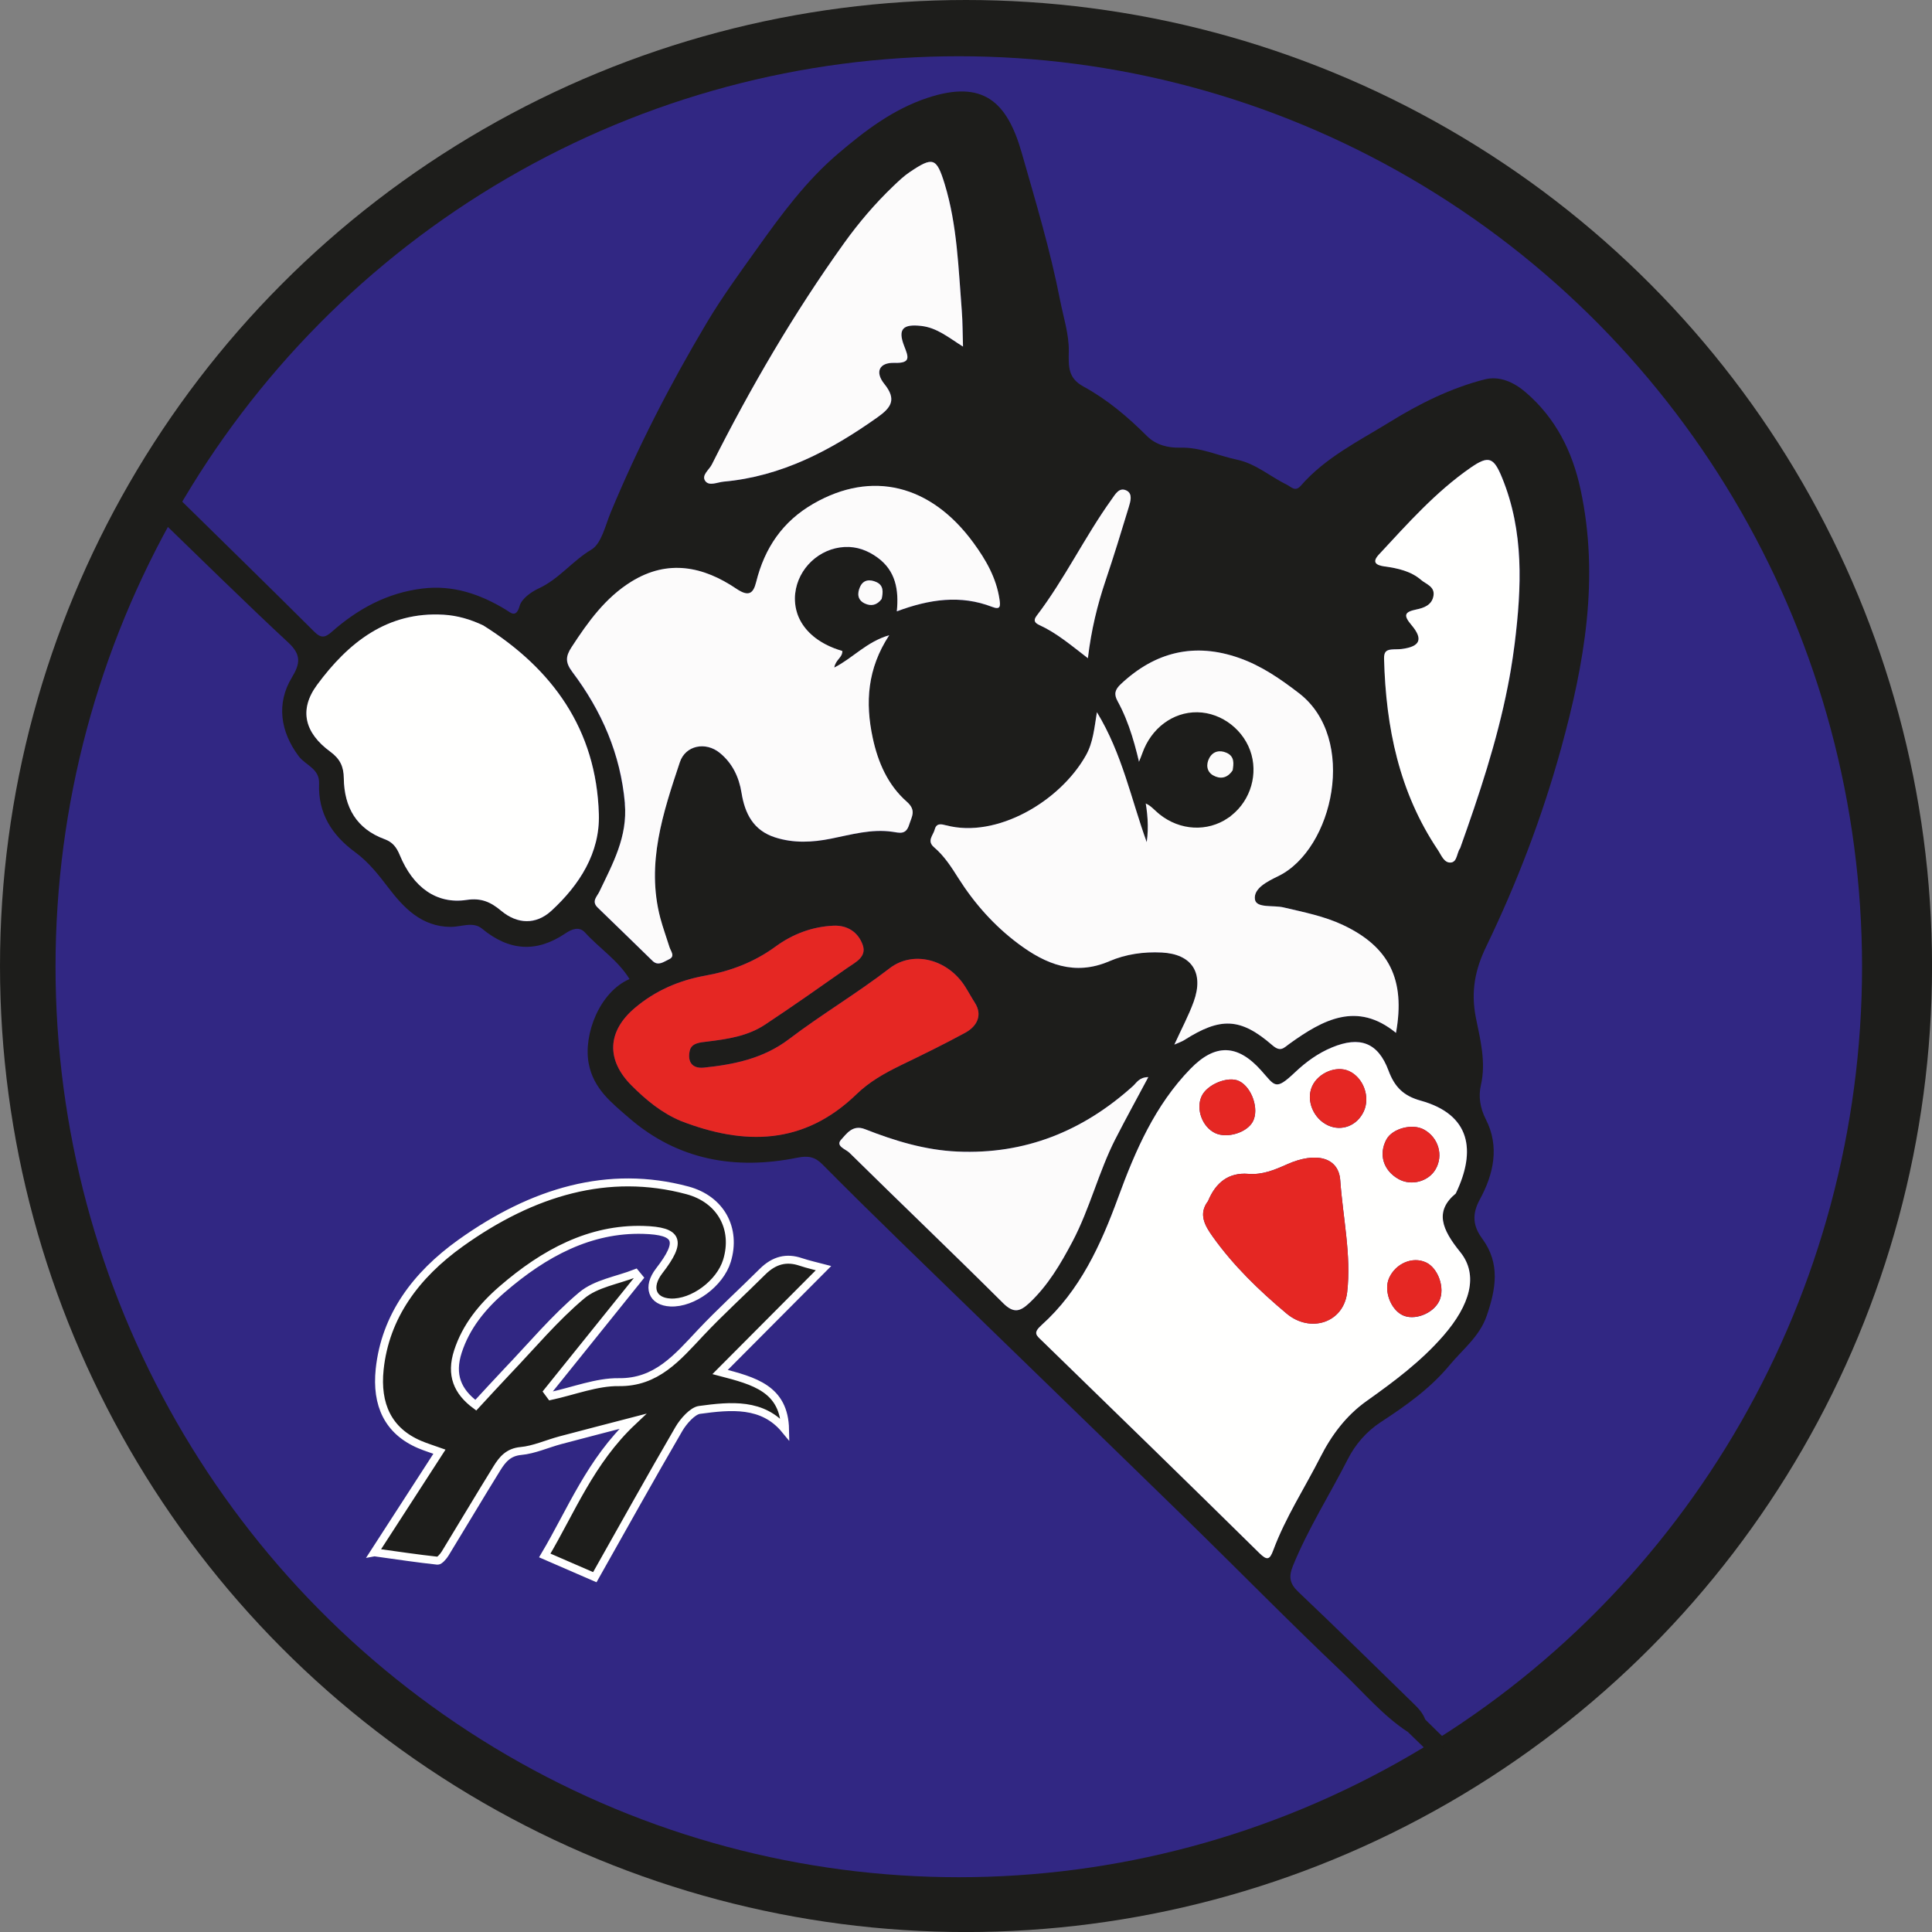 <?xml version="1.0" encoding="UTF-8"?>
<svg id="Capa_1" data-name="Capa 1" xmlns="http://www.w3.org/2000/svg" viewBox="0 0 486.37 486.37">
  <rect x="0" y="0" width="486.37" height="486.37" fill="#808080" stroke="none"/>
  <defs>
    <style>
      .cls-1 {
        fill: #312783;
      }

      .cls-2 {
        stroke: #1d1d1b;
        stroke-width: 3px;
      }

      .cls-2, .cls-3 {
        stroke-miterlimit: 10;
      }

      .cls-2, .cls-3, .cls-4 {
        fill: #1d1d1b;
      }

      .cls-3 {
        stroke: #fff;
        stroke-width: 2px;
      }

      .cls-5 {
        fill: #fffffe;
      }

      .cls-6 {
        fill: #e52723;
      }

      .cls-7 {
        fill: none;
      }

      .cls-8 {
        fill: #fcfbfb;
      }
    </style>
  </defs>
  <circle class="cls-4" cx="243.19" cy="243.19" r="243.19"/>
  <g>
    <path class="cls-7" d="M30.43,152.44c3.13-7.11,6.64-14.14,10.56-21.05,5.25,5.08,10.48,10.19,15.73,15.27-5.25-5.08-10.47-10.2-15.73-15.27-3.91,6.91-7.43,13.94-10.56,21.05Z"/>
    <path class="cls-7" d="M61.9,142.02c-5.75-5.65-11.5-11.29-17.25-16.93h0c5.75,5.65,11.5,11.28,17.25,16.93Z"/>
    <path class="cls-7" d="M366.5,216.22c.41-.81,.56-1.96,1.1-2.7,4.76-13.35,9.23-26.76,11.97-40.67-2.74,13.91-7.21,27.32-11.98,40.68-.54,.74-.69,1.89-1.1,2.69Z"/>
    <path class="cls-7" d="M212.05,163.88c-1.51-.43-2.89-.98-4.14-1.63,1.25,.65,2.64,1.19,4.14,1.63,0,0,0,0,0,0Z"/>
    <ellipse class="cls-1" cx="241.37" cy="243.37" rx="227.39" ry="229.21"/>
    <path class="cls-4" d="M56.71,146.66c5.25,5.08,10.52,10.14,15.88,15.11,3.28,3.04,3,5.31,.89,8.78-3.96,6.54-2.91,13.63,1.7,19.8,1.71,2.29,5.3,3.14,5.15,6.9-.3,7.52,3.27,13.03,9.06,17.27,3.39,2.48,5.83,5.62,8.41,8.99,3.73,4.86,8.26,9.84,15.74,9.83,2.53,0,5.56-1.41,7.79,.43,6.79,5.62,13.69,6.16,21.03,1.19,1.55-1.05,3.45-1.83,4.92-.2,3.62,3.98,8.28,6.96,11.2,11.71-7.51,3.24-11.66,13.89-10.28,21.24,1.2,6.4,5.78,9.91,10.05,13.63,12.34,10.74,26.85,13.26,42.48,10.1,2.74-.55,4.44-.21,6.31,1.68,6.45,6.51,12.97,12.94,19.54,19.33,23.84,23.18,47.74,46.3,71.55,69.51,13.33,13,26.37,26.31,39.88,39.12,5.33,5.05,10.1,10.79,16.32,14.87,2.01-.08,4.15,.06,4.56-2.76-.58-1.94-1.96-3.28-3.35-4.63-9.53-9.26-18.98-18.62-28.63-27.75-2.22-2.1-2.57-3.8-1.42-6.62,3.82-9.37,9.24-17.88,13.81-26.85,1.85-3.63,4.61-6.93,8.31-9.34,6.28-4.1,12.43-8.44,17.32-14.34,3.31-3.99,7.52-7.17,9.33-12.4,2.33-6.73,3.47-13.2-1.11-19.43-2.3-3.13-2.69-6.06-.61-9.88,3.45-6.34,5.04-13.3,1.49-20.21-1.45-2.83-1.86-5.78-1.23-8.53,1.35-5.85-.16-11.57-1.24-16.91-1.35-6.69-.2-12.26,2.57-17.98,7.76-16.07,14.11-32.68,18.86-49.9,5.9-21.41,9.69-42.96,4.91-65.19-2.08-9.68-6.3-18-13.78-24.44-2.93-2.52-6.55-4.25-10.36-3.28-8.57,2.18-16.59,6.21-24,10.79-7.73,4.76-16.12,8.89-22.29,15.98-1.41,1.62-2.4,.29-3.45-.22-4.22-2.06-7.87-5.34-12.57-6.33-4.79-1.01-9.27-3.18-14.39-3.04-2.87,.08-6-.6-8.33-2.93-4.81-4.82-10.02-9.21-15.97-12.45-3.91-2.13-3.77-5-3.7-8.86,.08-4.29-1.36-8.62-2.2-12.92-2.45-12.56-6.15-24.8-9.65-37.07-3.67-12.85-9.7-18.45-23.67-13.84-8.7,2.87-15.76,8.27-22.57,14.07-7.99,6.8-14.17,15.18-20.26,23.72-4.44,6.22-8.97,12.42-12.85,18.95-9.11,15.31-17.28,31.16-24.13,47.67-1.36,3.29-2.31,7.81-4.85,9.33-4.79,2.85-8.18,7.44-13.28,9.78-1.91,.88-4.28,2.59-4.78,4.39-.91,3.23-2.33,1.64-3.5,.94-6.47-3.92-13.28-6.25-20.98-5.31-8.83,1.07-16.26,5.11-22.84,10.92-1.65,1.46-2.68,1.64-4.38-.05-5.71-5.69-11.44-11.35-17.19-16.99-5.75-5.65-11.5-11.29-17.25-16.93-1.01,.17-2.02,.34-3.03,.52-.63,1.38-1.26,2.76-1.89,4.14,.41,.55,.83,1.1,1.24,1.65,5.25,5.08,10.48,10.19,15.73,15.27Zm114.71,135.54c-4.87-2.04-8.77-5.29-12.38-8.89-6.48-6.46-6.19-13.65,.74-19.54,5.17-4.39,11.17-6.98,17.79-8.17,6.41-1.15,12.31-3.4,17.69-7.33,4.26-3.12,9.21-5,14.59-5.24,3.56-.15,6.2,1.69,7.32,4.8,1.11,3.09-1.85,4.41-3.88,5.84-6.87,4.82-13.73,9.66-20.73,14.29-4.35,2.88-9.43,3.62-14.48,4.24-1.78,.22-4,.3-4.45,2.34-.56,2.54,.42,4.55,3.58,4.22,7.65-.79,15.01-2.31,21.4-7.16,8.23-6.26,17.14-11.53,25.35-17.85,5.95-4.58,14.67-2.25,19,4.6,.85,1.34,1.59,2.74,2.45,4.07,2,3.12,.55,5.94-2.42,7.56-5.4,2.94-10.93,5.63-16.47,8.31-3.94,1.91-7.74,4.08-10.88,7.13-13.29,12.89-28.3,12.94-44.23,6.77Zm87.7,45.83c-2.38,2.23-3.98,2.62-6.62,0-12.78-12.73-25.83-25.18-38.68-37.85-.87-.86-3.55-1.65-2.09-3.25,1.38-1.5,2.92-3.89,6.02-2.67,7.48,2.94,15.14,5.28,23.26,5.64,16.98,.76,31.56-5.1,44.18-16.47,.94-.84,1.57-2.24,3.89-2.27-2.89,5.41-5.64,10.41-8.24,15.49-4.28,8.37-6.47,17.64-10.88,25.97-2.97,5.61-6.15,11.02-10.84,15.42Zm104.27,8.18c-5.65,6.51-12.45,11.56-19.37,16.48-5.16,3.67-8.83,8.62-11.62,14.11-3.96,7.81-8.79,15.18-11.86,23.44-.9,2.41-1.54,2.67-3.55,.68-18.14-17.88-36.4-35.64-54.66-53.39-1.46-1.42-2.37-1.95-.11-3.98,9.65-8.65,14.9-20.14,19.28-32.12,4.31-11.78,9.29-23.24,18.2-32.39,6.21-6.38,11.83-6.23,17.77,.4,3.56,3.98,3.54,5.24,8.61,.43,2.73-2.58,5.76-4.77,9.25-6.21,6.98-2.89,11.57-1.26,14.22,5.84,1.55,4.17,3.81,6.37,8.09,7.56,12.56,3.48,14.05,12.57,8.85,23.35-5.4,4.45-3.51,9.05,1.1,14.73,4.73,5.84,2.45,13.39-4.2,21.05Zm-16.24-196.61c7.26-7.81,14.35-15.83,23.17-21.92,4.49-3.1,5.75-2.54,7.84,2.56,5.56,13.58,4.93,27.6,3.17,41.84-.28,2.23-.6,4.44-.98,6.64-.23,1.38-.49,2.75-.76,4.12-2.74,13.91-7.21,27.32-11.97,40.67-.54,.74-.69,1.89-1.1,2.7-.04,.07-.09,.13-.13,.2-.05,.08-.1,.17-.15,.24-.02,.02-.05,.03-.07,.05-.21,.22-.47,.38-.82,.42-1.77,.21-2.46-1.85-3.34-3.16-9.74-14.5-13.1-30.86-13.54-48.09-.04-1.66,.43-2.22,1.82-2.37,.87-.09,1.76-.02,2.63-.13,4.59-.59,5.48-2.43,2.46-6.01-2.08-2.47-1.83-3.3,1.23-3.94,1.88-.39,3.91-1.09,4.3-3.45,.38-2.33-1.93-2.94-3.13-3.99-2.52-2.2-5.86-2.94-9.12-3.39-2.27-.32-3.26-1.08-1.48-3Zm-86.17,15.41c7.04-9.24,12.07-19.81,18.83-29.24,.97-1.35,1.93-3.2,3.8-2.26,1.57,.79,.98,2.74,.56,4.13-1.87,6.2-3.78,12.39-5.85,18.53-2.07,6.15-3.61,12.4-4.45,19.54-4.24-3.26-7.87-6.35-12.2-8.34-1.19-.55-1.61-1.15-.69-2.36Zm12.4,35.15c1.8-3.2,2.09-6.79,2.76-10.85,6.38,10.47,8.61,21.9,12.54,32.72,.56-3.9,.19-7.65-.53-11.38-1.1-2.01-.57-4.24-.83-6.37-1.38-6.14-2.93-12.23-5.98-17.78-.97-1.76-.66-2.88,.82-4.28,8.71-8.2,18.63-10.52,29.83-6.57,5.54,1.95,10.3,5.23,15,8.84,14.86,11.41,8.67,39.27-5.15,46.05-2.68,1.31-6.35,3.07-5.91,5.9,.35,2.24,4.66,1.39,7.18,1.99,5.08,1.21,10.2,2.18,14.99,4.44,11.58,5.46,15.76,13.73,13.33,27.15-9.81-8.03-18.39-3.3-26.77,2.71-1.5,1.08-2.25,2.22-4.38,.38-8.03-6.96-13.06-7.07-22.17-1.26-.57,.36-1.24,.57-2.47,1.12,1.86-4.07,3.63-7.35,4.87-10.81,2.62-7.28-.47-11.98-8.04-12.37-4.53-.23-9.07,.41-13.2,2.19-8.75,3.77-16.06,.73-22.92-4.4-6.04-4.52-11.02-10.1-15.09-16.52-1.77-2.79-3.57-5.6-6.11-7.76-1.91-1.61-.21-3.02,.16-4.48,.43-1.69,1.69-1.36,2.9-1.04,12.62,3.35,28.61-5.95,35.17-17.63Zm-94.18-73.2c9.74-19.37,20.63-38.06,33.26-55.68,3.74-5.21,7.88-10.06,12.5-14.48,1.28-1.22,2.58-2.47,4.04-3.45,5.85-3.94,6.77-3.72,8.82,2.96,3.18,10.39,3.46,21.25,4.32,32,.23,2.81,.2,5.64,.3,8.95-3.59-2.24-6.5-4.75-10.52-5.2-4.58-.52-5.94,.76-4.31,5,1.04,2.71,1.89,4.44-2.46,4.3-3.78-.12-4.95,2.29-2.51,5.31,3.16,3.91,1.71,5.95-1.71,8.38-11.75,8.34-24.19,14.91-38.76,16.21-1.55,.14-3.63,1.21-4.61-.16-1.04-1.45,.96-2.81,1.64-4.14Zm-35.31,45.97c4.14-6.35,8.49-12.44,15.03-16.48,9.23-5.71,18.14-3.83,26.45,1.79,3.1,2.1,4.26,1.22,4.98-1.69,2.14-8.61,6.68-15.28,14.45-19.74,14.66-8.41,29.47-4.87,40.24,9.85,3.13,4.27,5.75,8.78,6.56,14.19,.27,1.78,.28,2.77-1.86,1.95-7.94-3.07-15.73-1.95-23.98,1.13,.55-5.39-.27-10.21-4.83-13.52-2.5-1.82-5.22-2.84-8.32-2.68-6.35,.32-11.72,5.37-12.43,11.68-.05,.41-.07,.82-.08,1.23,0,.46,.02,.92,.07,1.36,.05,.53,.15,1.06,.27,1.57,.06,.25,.13,.49,.21,.73,0,.01,0,.02,0,.03,1.05,3.26,3.56,6.03,7.24,7.94,1.25,.65,2.64,1.19,4.14,1.63,0,0,0,0,0,0,0,0,0,0,0,0,.11,1.39-1.28,2.02-1.84,3.49-.08,.21-.14,.44-.18,.69,4.75-2.43,8.14-6.49,13.83-8.14-5.53,8.42-6.06,16.96-4.15,25.86,1.34,6.21,3.84,11.88,8.56,16.04,2.48,2.18,1.29,3.68,.6,5.83-.82,2.59-2.42,2.01-4.22,1.75-5.27-.77-10.32,.71-15.42,1.73-4.73,.94-9.43,1.19-14.12-.32-5.44-1.76-7.59-5.98-8.43-11.21-.65-4.04-2.33-7.49-5.48-10.06-3.56-2.9-8.64-1.91-10.05,2.35-4.22,12.72-8.52,25.51-4.92,39.21,.65,2.48,1.55,4.89,2.31,7.34,.33,1.05,1.53,2.34-.16,3.09-1.24,.55-2.65,1.79-4.11,.37-4.61-4.46-9.17-8.97-13.8-13.41-1.64-1.58-.18-2.76,.41-3.99,3.36-7.05,7.15-13.84,6.42-22.21-1.09-12.46-5.87-23.32-13.21-33.07-1.8-2.39-1.76-3.89-.21-6.28Zm78.07-12.14c-1.14,1.54-2.62,1.92-4.27,1.13-1.86-.89-1.89-2.55-1.17-4.17,.85-1.91,2.56-1.92,4.12-1.21,1.84,.84,1.7,2.54,1.32,4.24Zm-142.12,21.64c7.81-10.58,17.63-18.52,31.85-17.66,3.45,.21,6.72,1.15,9.98,2.69,17.43,10.93,28.48,26.18,29.11,47.53,.29,9.75-4.89,17.82-11.94,24.3-3.88,3.57-8.57,3.42-12.63,.03-2.62-2.19-4.96-3.31-8.73-2.75-7.55,1.13-13.47-3.17-16.82-11.29-.81-1.97-1.81-3.27-3.81-4-7.05-2.58-10.18-7.99-10.28-15.33-.04-2.92-.93-4.87-3.41-6.7-6.39-4.68-7.98-10.49-3.31-16.81Z"/>
    <path class="cls-5" d="M366.49,300.43c5.19-10.78,3.71-19.87-8.85-23.35-4.28-1.19-6.54-3.39-8.09-7.56-2.64-7.1-7.24-8.73-14.22-5.84-3.49,1.44-6.52,3.63-9.25,6.21-5.07,4.8-5.05,3.54-8.61-.43-5.94-6.63-11.56-6.78-17.77-.4-8.91,9.15-13.89,20.6-18.2,32.39-4.39,11.98-9.63,23.46-19.28,32.12-2.25,2.02-1.35,2.56,.11,3.98,18.26,17.75,36.52,35.51,54.66,53.39,2.01,1.99,2.66,1.73,3.55-.68,3.07-8.26,7.89-15.63,11.86-23.44,2.79-5.5,6.46-10.44,11.62-14.11,6.92-4.92,13.71-9.97,19.37-16.48,6.65-7.66,8.94-15.21,4.2-21.05-4.6-5.68-6.5-10.28-1.1-14.73Zm-64.02-24.4c1.34-3.04,6.7-5.23,9.48-3.87,3.21,1.57,5.09,7.06,3.46,10.16-1.47,2.81-6.47,4.35-9.49,2.93-3.22-1.51-4.89-5.97-3.45-9.22Zm36.67,49.3c-.89,7.69-9.28,10.35-15.26,5.34-6.87-5.76-13.34-12-18.59-19.36-1.96-2.75-3.67-5.69-1.17-8.95,1.92-4.67,5.19-7.24,10.11-6.85,3.61,.29,6.62-.99,9.81-2.41,7.13-3.18,12.94-1.84,13.36,4.02,.66,9.4,2.82,18.84,1.74,28.21Zm4.15-45.47c-1.68,3.55-5.54,5.04-8.98,3.45-3.69-1.71-5.56-6.28-4.01-9.79,1.51-3.42,6.07-5.33,9.27-3.89,3.68,1.66,5.46,6.56,3.72,10.24Zm5.73,7.01c1.48-2.78,6.51-4.11,9.44-2.51,3.66,2,4.98,6.47,2.95,9.99-1.8,3.12-6.13,4.27-9.33,2.48-3.83-2.14-5.08-6.19-3.07-9.96Zm13.34,40.58c-1.52,3.28-6.41,5.15-9.4,3.58-2.99-1.56-4.63-6.25-3.25-9.3,1.65-3.67,5.89-5.47,9.25-3.93,3.09,1.41,4.87,6.47,3.4,9.65Z"/>
    <path class="cls-8" d="M238.21,207.78c-1.21-.32-2.47-.65-2.9,1.04-.37,1.46-2.07,2.86-.16,4.48,2.55,2.16,4.35,4.97,6.11,7.76,4.07,6.42,9.05,12.01,15.09,16.52,6.86,5.13,14.16,8.17,22.92,4.4,4.14-1.78,8.68-2.42,13.2-2.19,7.57,.39,10.66,5.09,8.04,12.37-1.25,3.46-3.02,6.74-4.87,10.81,1.22-.55,1.89-.75,2.47-1.12,9.12-5.81,14.15-5.7,22.17,1.26,2.12,1.84,2.87,.7,4.38-.38,8.38-6.02,16.96-10.74,26.77-2.71,2.43-13.43-1.75-21.69-13.33-27.15-4.79-2.26-9.9-3.23-14.99-4.44-2.51-.6-6.83,.25-7.18-1.99-.44-2.83,3.23-4.59,5.91-5.9,13.82-6.78,20.01-34.65,5.15-46.05-4.7-3.61-9.46-6.89-15-8.84-11.2-3.95-21.12-1.62-29.83,6.57-1.48,1.39-1.79,2.52-.82,4.28,3.05,5.55,4.6,11.64,5.98,17.78,.56-1.38,1.18-2.75,1.68-4.16,2.02-5.7,6.93-9.4,12.42-9.32,5.54,.08,10.71,4.14,12.2,9.58,1.46,5.34-.7,11.16-5.31,14.29-4.64,3.15-10.78,2.85-15.43-.86-1.5-1.2-2.68-2.83-4.73-3.18,.72,3.73,1.09,7.48,.53,11.38-3.93-10.82-6.16-22.26-12.54-32.72-.66,4.06-.96,7.65-2.76,10.85-6.55,11.68-22.54,20.98-35.17,17.63Z"/>
    <path class="cls-8" d="M157.3,202.28c.73,8.37-3.05,15.16-6.42,22.21-.59,1.23-2.05,2.41-.41,3.99,4.63,4.44,9.19,8.95,13.8,13.41,1.46,1.42,2.87,.18,4.11-.37,1.69-.75,.49-2.04,.16-3.09-.76-2.45-1.65-4.86-2.31-7.34-3.6-13.71,.69-26.5,4.92-39.21,1.42-4.26,6.5-5.25,10.05-2.35,3.15,2.57,4.83,6.03,5.48,10.06,.84,5.23,2.99,9.46,8.43,11.21,4.69,1.51,9.4,1.27,14.12,.32,5.1-1.02,10.15-2.49,15.42-1.73,1.8,.26,3.4,.84,4.22-1.75,.68-2.15,1.87-3.65-.6-5.83-4.72-4.16-7.23-9.82-8.56-16.04-1.91-8.9-1.38-17.43,4.15-25.86-5.7,1.65-9.08,5.71-13.83,8.14,.04-.25,.1-.48,.18-.69,.56-1.47,1.95-2.1,1.83-3.49-1.51-.43-2.89-.98-4.14-1.63-3.68-1.9-6.19-4.67-7.24-7.94,0-.01,0-.02,0-.03-.08-.24-.15-.48-.21-.73-.13-.51-.22-1.04-.27-1.57-.05-.45-.07-.9-.07-1.36,0-.4,.03-.81,.08-1.23,.71-6.31,6.08-11.36,12.43-11.68,3.1-.16,5.82,.86,8.32,2.68,4.55,3.32,5.37,8.13,4.83,13.52,8.25-3.08,16.05-4.19,23.98-1.13,2.14,.83,2.13-.17,1.86-1.95-.82-5.41-3.43-9.91-6.56-14.19-10.77-14.71-25.59-18.26-40.24-9.85-7.77,4.46-12.31,11.13-14.45,19.74-.72,2.91-1.88,3.78-4.98,1.69-8.32-5.62-17.22-7.5-26.45-1.79-6.54,4.05-10.9,10.14-15.03,16.48-1.56,2.39-1.59,3.89,.21,6.28,7.34,9.76,12.12,20.61,13.21,33.07Z"/>
    <path class="cls-8" d="M200.45,153.55c.06,.24,.13,.49,.21,.73-.08-.24-.15-.48-.21-.73Z"/>
    <path class="cls-8" d="M207.91,162.25c-3.68-1.9-6.19-4.67-7.24-7.94,1.05,3.27,3.56,6.04,7.24,7.94Z"/>
    <path class="cls-8" d="M200.18,151.98c.05,.53,.15,1.06,.27,1.57-.13-.51-.22-1.04-.27-1.57Z"/>
    <path class="cls-8" d="M200.66,154.28s0,.02,0,.03c0-.01,0-.02,0-.03Z"/>
    <path class="cls-8" d="M212.05,163.88s0,0,0,0c.12,1.39-1.28,2.02-1.83,3.49,.56-1.47,1.95-2.1,1.84-3.49Z"/>
    <path class="cls-5" d="M83.14,189.23c2.49,1.82,3.38,3.77,3.41,6.7,.1,7.34,3.23,12.75,10.28,15.33,2,.73,3,2.03,3.81,4,3.35,8.12,9.27,12.43,16.82,11.29,3.76-.56,6.1,.56,8.73,2.75,4.07,3.39,8.75,3.54,12.63-.03,7.05-6.48,12.23-14.55,11.94-24.3-.63-21.35-11.68-36.6-29.11-47.53-3.26-1.54-6.53-2.49-9.98-2.69-14.22-.85-24.04,7.08-31.85,17.66-4.66,6.32-3.08,12.13,3.31,16.81Z"/>
    <path class="cls-6" d="M226.52,268.3c5.54-2.67,11.07-5.37,16.47-8.31,2.98-1.62,4.42-4.44,2.42-7.56-.85-1.33-1.6-2.74-2.45-4.07-4.33-6.85-13.05-9.19-19-4.6-8.21,6.32-17.12,11.6-25.35,17.85-6.39,4.85-13.75,6.37-21.4,7.16-3.16,.32-4.14-1.68-3.58-4.22,.45-2.04,2.67-2.12,4.45-2.34,5.06-.62,10.13-1.36,14.48-4.24,7-4.63,13.86-9.47,20.73-14.29,2.03-1.42,4.99-2.75,3.88-5.84-1.12-3.11-3.77-4.95-7.32-4.8-5.39,.23-10.33,2.12-14.59,5.24-5.38,3.93-11.28,6.18-17.69,7.33-6.62,1.19-12.62,3.78-17.79,8.17-6.94,5.89-7.22,13.08-.74,19.54,3.61,3.6,7.51,6.85,12.38,8.89,15.93,6.18,30.94,6.12,44.23-6.77,3.14-3.04,6.94-5.22,10.88-7.13Z"/>
    <path class="cls-8" d="M182.16,121.25c14.57-1.3,27-7.86,38.76-16.21,3.42-2.43,4.87-4.46,1.71-8.38-2.44-3.03-1.27-5.43,2.51-5.31,4.35,.14,3.5-1.59,2.46-4.3-1.63-4.24-.26-5.52,4.31-5,4.02,.45,6.93,2.97,10.52,5.2-.11-3.31-.08-6.14-.3-8.95-.86-10.75-1.14-21.61-4.32-32-2.05-6.69-2.97-6.9-8.82-2.96-1.46,.98-2.76,2.23-4.04,3.45-4.63,4.42-8.77,9.27-12.5,14.48-12.63,17.62-23.51,36.31-33.26,55.68-.67,1.34-2.68,2.69-1.64,4.14,.98,1.36,3.06,.3,4.61,.16Z"/>
    <path class="cls-5" d="M348.62,142.6c3.25,.46,6.59,1.19,9.12,3.39,1.2,1.05,3.52,1.65,3.13,3.99-.39,2.35-2.42,3.06-4.3,3.45-3.06,.63-3.31,1.47-1.23,3.94,3.02,3.58,2.14,5.41-2.46,6.01-.87,.11-1.76,.04-2.63,.13-1.39,.15-1.86,.72-1.82,2.37,.45,17.24,3.8,33.59,13.54,48.09,.88,1.31,1.57,3.37,3.34,3.16,.35-.04,.61-.2,.82-.42,.02-.02,.05-.03,.07-.05,.06-.07,.1-.16,.15-.24,.04-.07,.09-.12,.13-.2,.41-.8,.56-1.96,1.1-2.69,4.77-13.36,9.24-26.77,11.98-40.68,.27-1.37,.53-2.74,.76-4.12,.37-2.2,.7-4.41,.98-6.64,1.76-14.24,2.39-28.26-3.17-41.84-2.09-5.1-3.35-5.66-7.84-2.56-8.82,6.09-15.91,14.11-23.17,21.92-1.78,1.92-.79,2.68,1.48,3Z"/>
    <path class="cls-8" d="M280.84,286.65c2.6-5.08,5.36-10.08,8.24-15.49-2.32,.03-2.95,1.43-3.89,2.27-12.62,11.37-27.19,17.23-44.18,16.47-8.12-.36-15.78-2.7-23.26-5.64-3.1-1.22-4.64,1.17-6.02,2.67-1.46,1.6,1.22,2.39,2.09,3.25,12.85,12.67,25.9,25.12,38.68,37.85,2.63,2.62,4.24,2.23,6.62,0,4.69-4.4,7.87-9.81,10.84-15.42,4.41-8.33,6.6-17.59,10.88-25.97Z"/>
    <path class="cls-2" d="M308.3,204.68c4.61-3.13,6.77-8.95,5.31-14.29-1.49-5.44-6.66-9.5-12.2-9.58-5.5-.08-10.4,3.61-12.42,9.32-.5,1.41-1.12,2.77-1.68,4.16,.26,2.12-.27,4.36,.83,6.37,2.05,.35,3.23,1.98,4.73,3.18,4.65,3.71,10.79,4,15.43,.86Zm-3.85-13.87c.95-1.73,2.66-2.02,4.31-1.3,2.12,.93,1.8,2.83,1.56,4.41-1.43,2.18-3.29,2.19-4.91,1.29-1.64-.92-1.86-2.75-.96-4.4Z"/>
    <path class="cls-8" d="M261.67,157.36c4.34,1.99,7.96,5.08,12.2,8.34,.85-7.13,2.38-13.39,4.45-19.54,2.07-6.14,3.97-12.33,5.85-18.53,.42-1.39,1.02-3.34-.56-4.13-1.87-.94-2.83,.91-3.8,2.26-6.76,9.43-11.79,20-18.83,29.24-.92,1.2-.5,1.81,.69,2.36Z"/>
    <path class="cls-8" d="M216.51,147.74c-.72,1.62-.69,3.28,1.17,4.17,1.65,.79,3.13,.41,4.27-1.13,.38-1.7,.52-3.41-1.32-4.24-1.57-.71-3.27-.7-4.12,1.21Z"/>
    <path class="cls-6" d="M324.04,293.1c-3.18,1.42-6.2,2.7-9.81,2.41-4.92-.39-8.19,2.18-10.11,6.85-2.51,3.25-.8,6.2,1.17,8.95,5.25,7.37,11.72,13.6,18.59,19.36,5.98,5.02,14.37,2.36,15.26-5.34,1.08-9.37-1.08-18.81-1.74-28.21-.41-5.86-6.22-7.2-13.36-4.02Z"/>
    <path class="cls-6" d="M339.57,269.61c-3.19-1.44-7.76,.48-9.27,3.89-1.55,3.52,.32,8.08,4.01,9.79,3.43,1.59,7.29,.11,8.98-3.45,1.74-3.68-.04-8.58-3.72-10.24Z"/>
    <path class="cls-6" d="M352.08,296.82c3.2,1.79,7.53,.64,9.33-2.48,2.02-3.52,.7-7.99-2.95-9.99-2.93-1.6-7.96-.26-9.44,2.51-2.01,3.76-.76,7.82,3.07,9.96Z"/>
    <path class="cls-6" d="M305.92,285.25c3.02,1.42,8.02-.12,9.49-2.93,1.62-3.1-.25-8.59-3.46-10.16-2.78-1.36-8.14,.83-9.48,3.87-1.44,3.25,.23,7.71,3.45,9.22Z"/>
    <path class="cls-6" d="M358.95,317.78c-3.36-1.54-7.59,.26-9.25,3.93-1.38,3.05,.26,7.74,3.25,9.3,2.99,1.56,7.88-.3,9.4-3.58,1.47-3.18-.31-8.24-3.4-9.65Z"/>
    <path class="cls-8" d="M305.41,195.2c1.62,.91,3.48,.89,4.91-1.29,.24-1.58,.56-3.48-1.56-4.41-1.65-.72-3.36-.43-4.31,1.3-.9,1.64-.68,3.48,.96,4.4Z"/>
  </g>
  <polygon class="cls-4" points="354.33 435.92 360.56 441.95 364.97 438.94 358.79 432.88 354.33 435.92"/>
  <path class="cls-3" d="M94.24,390.79c6.03-9.32,11.13-17.21,16.39-25.34-1.61-.58-3.35-1.1-4.99-1.8-7.97-3.4-10.99-10.06-10.06-18.94,1.41-13.36,9.13-23.72,20.35-31.75,18.2-13.02,37.3-18.61,57.11-13.3,8.46,2.27,12.42,9.7,9.97,17.73-1.74,5.7-8.57,10.76-14.19,10.51-4.69-.21-6.01-3.91-2.86-7.98,5.81-7.51,4.85-10.05-4.02-10.3-13.37-.37-24.89,5.77-35.5,14.94-5.07,4.38-9.12,9.39-11.16,15.67-1.91,5.91-.13,10.1,4.5,13.52,2.71-2.92,5.29-5.77,7.94-8.55,6.17-6.45,11.95-13.4,18.73-19.09,3.59-3.01,8.95-3.79,13.52-5.58,.31,.38,.63,.75,.94,1.13-7.69,9.56-15.38,19.11-23.06,28.67,.27,.37,.54,.74,.81,1.1,5.71-1.24,11.6-3.56,17.08-3.48,9.51,.14,14.76-6.19,20.64-12.45,4.98-5.29,10.4-10.19,15.55-15.33,3.01-3,6.14-3.67,9.61-2.5,2.03,.68,4.16,1.14,5.78,1.57-8.52,8.55-16.96,17.04-26.04,26.16,8.58,2.24,16.16,4.17,16.36,14.5-5.61-6.81-13.66-6.03-21.55-4.96-1.73,.23-4.05,2.85-5.18,4.79-7.2,12.37-14.14,24.86-21.17,37.32-3.57-1.55-7.69-3.34-12.6-5.47,6.69-11.27,11.48-23.72,22.14-33.76-6.06,1.58-12.12,3.13-18.17,4.74-3.33,.89-6.68,2.42-9.96,2.72-3.17,.28-4.68,2.14-6.06,4.37-4.41,7.12-8.67,14.32-13.04,21.46-.44,.72-1.42,1.84-1.9,1.79-5.02-.54-9.99-1.29-15.9-2.11Z"/>
</svg>